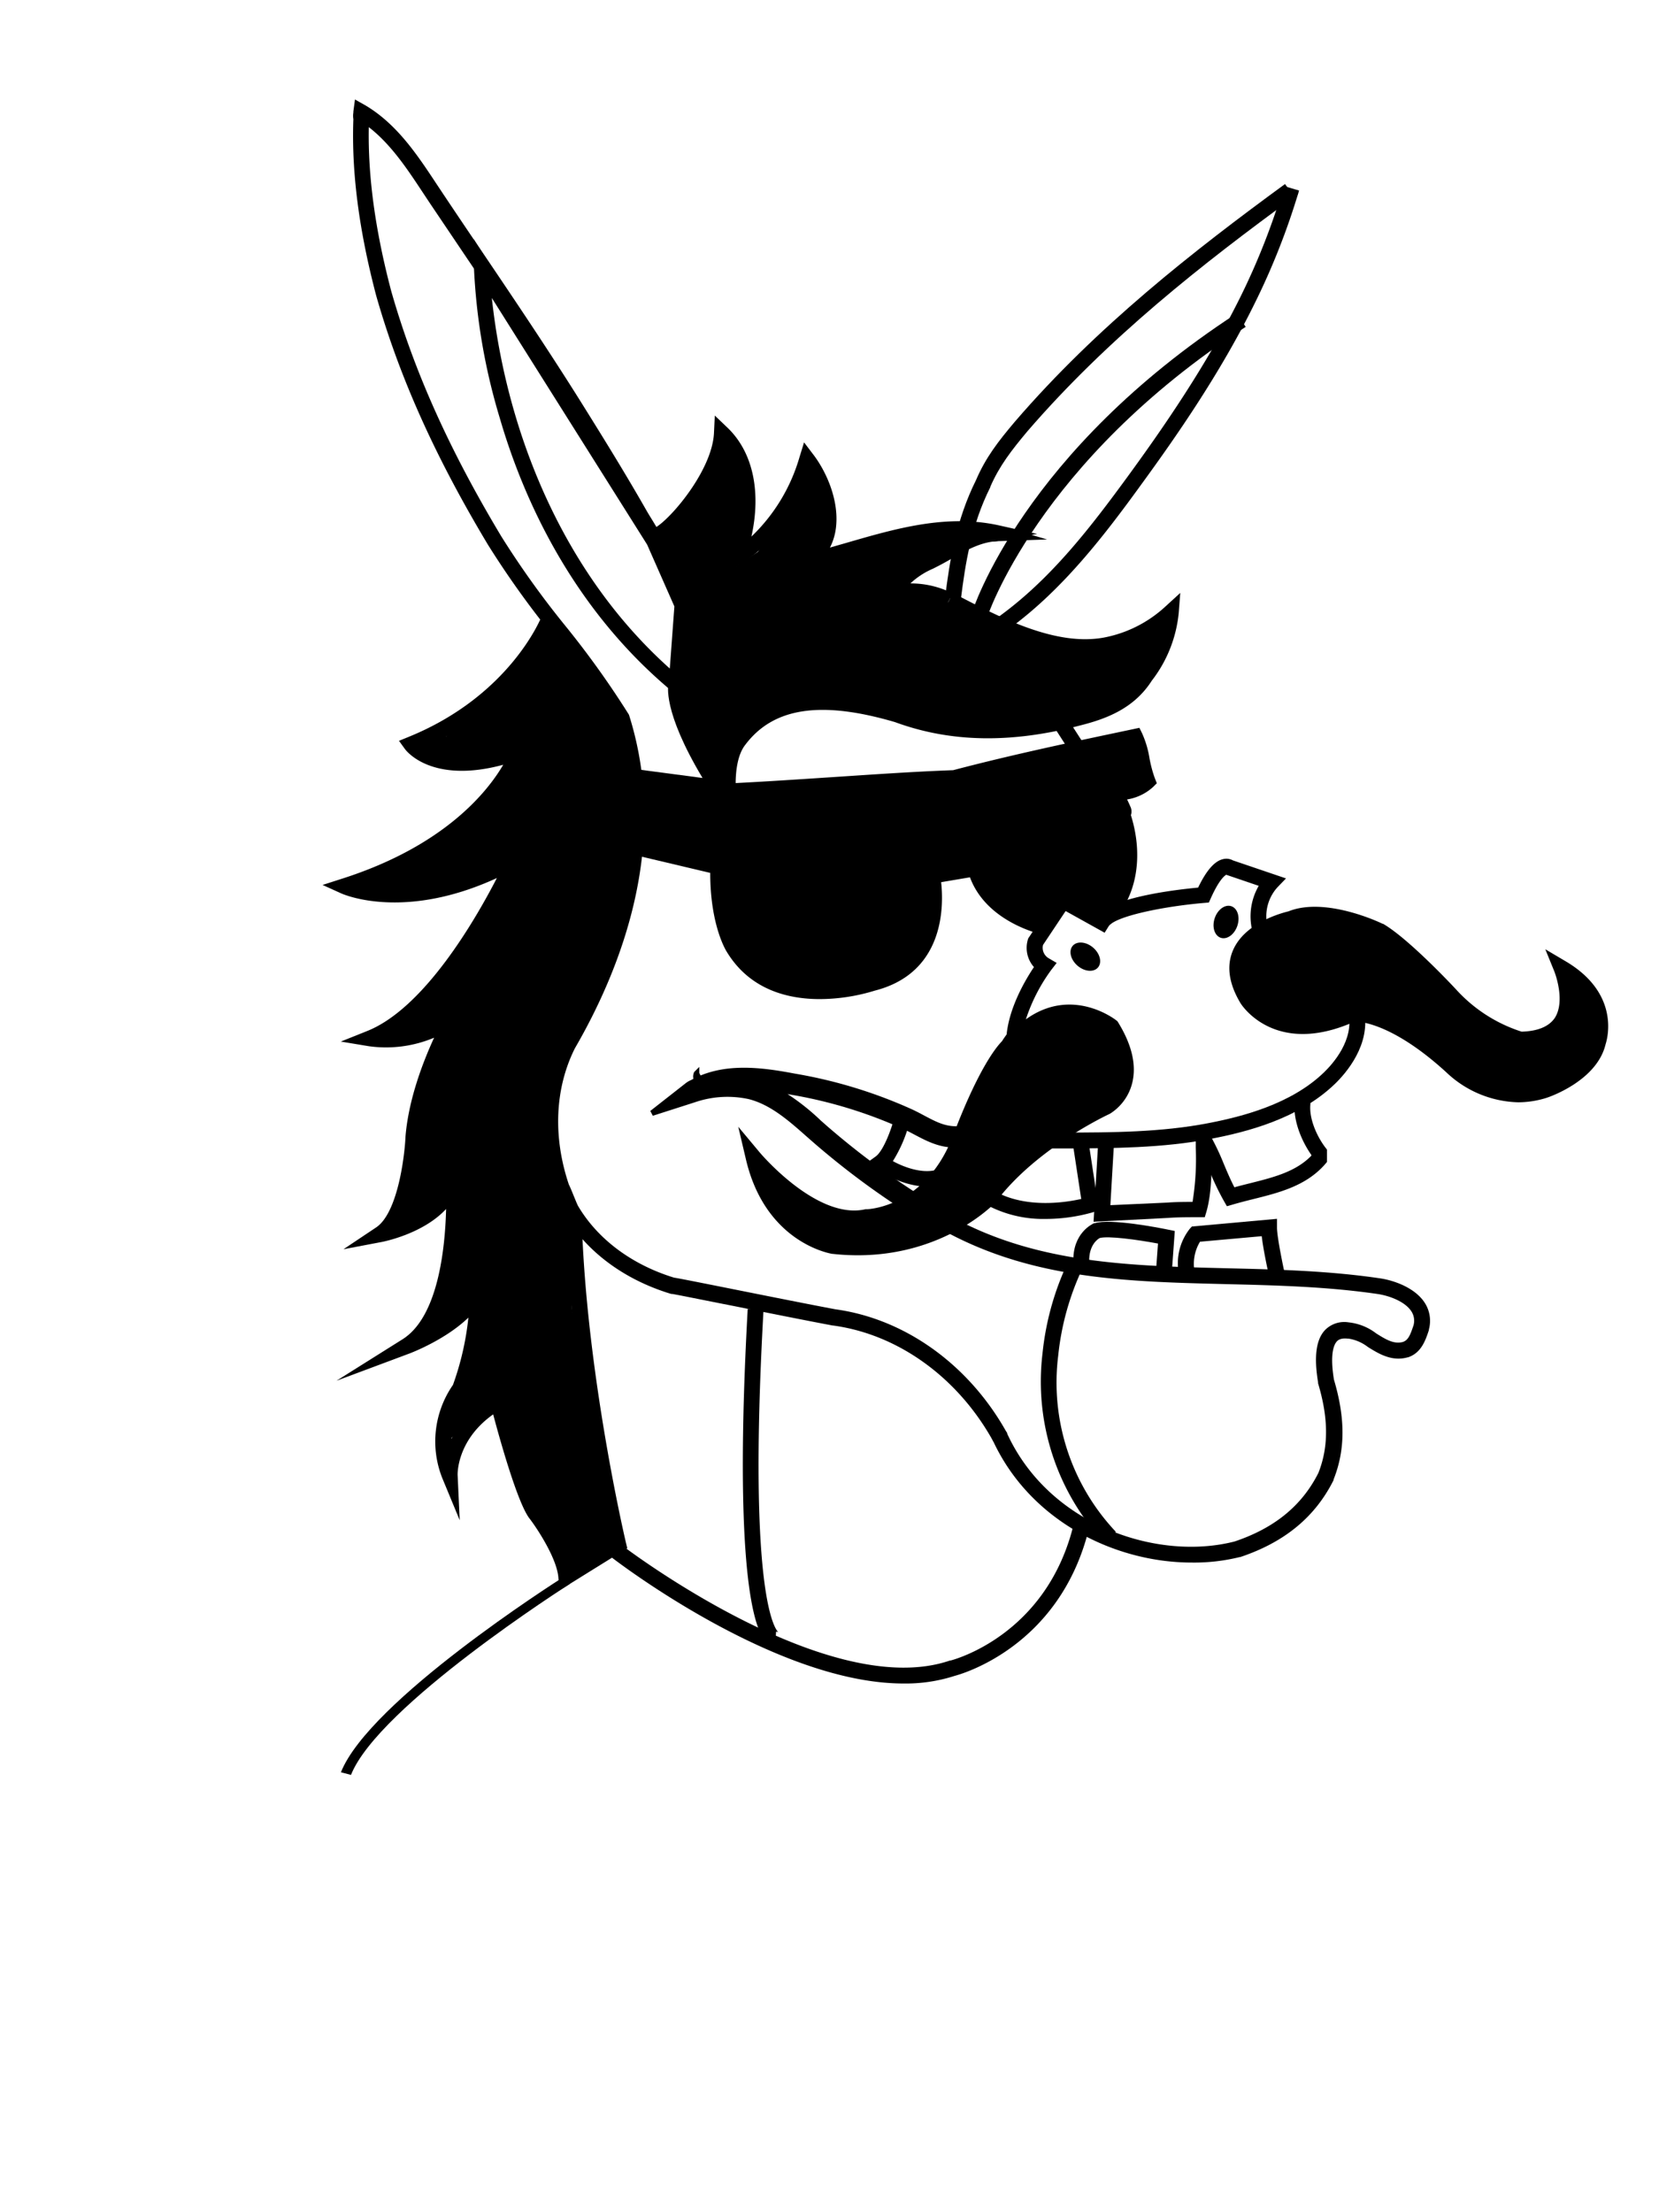 <svg width="300" height="400" xmlns="http://www.w3.org/2000/svg">
 <defs>
  <style>.cls-1{fill:#dd9d5e;}.cls-2{fill:#791020;}.cls-3{fill:#ddac5f;}.cls-4{fill:#dd9d5b;}.cls-5{fill:none;stroke:#000;stroke-miterlimit:10;stroke-width:5px;}</style>
 </defs>
 <title>600X600 logo1</title>
 <g>
  <title>background</title>
  <rect fill="none" id="canvas_background" height="402" width="302" y="-1" x="-1"/>
 </g>
 <g>
  <title>Layer 1</title>
  <path id="svg_32" d="m233.22,34.44" class="cls-5"/>
  <path id="svg_33" d="m231.52,36.88" class="cls-5"/>
  <path id="svg_34" d="m229.78,46.16l1.7,-10.69a11.59,11.59 0 0 1 0.33,-1.47l0.2,0.06l0.07,-0.2l2.7,1c-0.18,0.5 -0.37,1 -0.58,1.46l-4.42,9.84z"/>
  <path id="svg_35" d="m63.47,320.93l-1.82,-0.48c5.13,-12.94 38.78,-34.37 40.21,-35.28l1.18,1.23c-0.35,0.22 -34.62,22.04 -39.57,34.53z"/>
  <polygon id="svg_36" points="123.36,109.34 122.29,123.77 123.73,130.96 128.06,139.61 129.83,142.49 133.63,133.89 140.31,128.6 149.68,127.03 160.33,128.75 169.33,131.28 178.64,132.17 190.28,130.96 197.39,129.2 205.21,124.76 209.16,119.19 211.46,112.8 204.73,115.83 198.28,117.98 191.99,116.72 185.18,114.88 178.61,112.1 170.76,108.6 162.3,106.94 166.87,102.22 174.15,97.54 178.88,96.46 164.63,96.67 155.84,98.88 145.24,102.92 149.52,96.46 149.28,89.91 146.71,84.18 143.95,89.31 140.37,94.61 137.07,99.77 132.92,102.5 135.19,90.74 133.69,82.83 131.59,79.48 127.61,88.73 121.87,94.46 118.24,97.74 123.36,109.34 "/>
  <polyline id="svg_37" points="98.5,113.85 94.92,119.42 95.79,119.94 88.41,126.24 80.69,133.13 74.46,134.63 82.05,137.91 94.26,135.58 87.38,145.58 78,153.17 66.32,158.9 66.32,161.33 76.1,161.33 85.41,159.1 94.45,154.72 86.42,167.91 80.75,176.07 73.32,183.88 69.38,186.62 75.17,187.32 81.78,183.71 79.28,189.58 76.48,199.35 74.76,213.13 71.41,220.21 70.19,221.97 78.95,218.34 81.45,212.49 82.41,204.8 82.41,224.1 80.88,234.23 77.06,239.97 75.41,241.94 83.37,236.72 87.09,229.79 87.09,236.76 85.28,243.94 82.41,254.3 80.16,261.37 87.09,254.87 91.01,253.25 93.58,265.6 98.93,276.67 102.14,283.52 111.79,280.7 106.2,251.29 103.43,236.76 102.76,223.81 103.76,220.21 99.99,211.1 99.76,198.6 101.93,190.52 107.65,179.26 112.6,165.41 114.9,148.41 113.14,132.41 108.05,123.24 100.07,112.68 "/>
  <polygon id="svg_38" points="183.42,187.52 190.5,183.47 196.43,183.47 201.52,186.6 203.22,191.94 203.22,196.53 200.72,199.35 196.55,201.95 179.45,214.59 175.3,219.41 167.52,223.37 159.2,225.53 150.73,225.3 144.79,222.66 139.92,217.77 136.86,211.41 143.52,217.1 149.8,219.41 159.2,219.65 164.6,217.32 171.33,212.49 177.35,199.35 180.89,191.94 183.42,187.52 "/>
  <polygon id="svg_39" points="227.98,168.43 223.91,173.68 225.95,179.26 227.98,183.47 234.25,185.49 241.72,185.49 245.26,182.88 253.93,186.35 259.98,190.62 268.26,196.56 275.55,197.84 280.89,196.47 285.32,193.76 288.74,189.06 289.35,181.64 284.55,176.6 283.14,178.04 283.15,182.88 279.85,187.93 275.12,188.93 271.45,186.66 264.94,183.47 260.68,178.29 254.53,172.33 246.76,167.26 237.7,166.13 232.1,166.55 227.98,168.43 "/>
  <polygon id="svg_40" points="114.95,140.52 131.63,143.18 157.71,141.67 172.32,140.78 205.31,133.31 207.6,141.34 201.55,143.75 204.13,152.29 203.22,160.59 199.77,166.13 192.83,162.7 189.01,166.86 180.89,163.76 177.02,156.7 167.61,157.68 168.89,162.56 165.43,173.21 159.16,177.33 152.62,178.93 142.56,178.6 136.28,175.55 132.22,170.57 130.91,163.42 130.91,158.11 129.83,155.53 121.54,154.74 115.27,153.26 114.95,140.52 "/>
  <ellipse id="svg_41" transform="rotate(-49.34 -195.78,324.15) " ry="3.01" rx="2.16" cy="523.05" cx="174.34"/>
  <ellipse id="svg_42" transform="rotate(-71.56 -86.12,481.02) " ry="2.16" rx="3.01" cy="673.62" cx="309.42"/>
  <path id="svg_43" d="m189.85,207.65l0,-2.87l2.61,0c8.6,0 17.5,-0.05 26,-1.69c6.12,-1.18 14.95,-3.41 20.93,-9.16c1.68,-1.62 5.48,-5.9 4.46,-10.74l2.8,-0.59c1.32,6.24 -3.25,11.45 -5.27,13.4c-6.53,6.28 -15.9,8.67 -22.38,9.91c-8.79,1.69 -17.82,1.72 -26.56,1.75l-2.59,-0.01z"/>
  <path stroke="null" style="vector-effect: non-scaling-stroke;" id="svg_44" d="m164.57,218.98a144,144 0 0 1 -16.24,-12c-0.72,-0.61 -1.43,-1.24 -2.15,-1.87c-3.24,-2.87 -6.59,-5.83 -10.67,-6.86a18.61,18.61 0 0 0 -10,0.58l-7.61,2.44l6.29,-4.93a3.76,3.76 0 0 1 1,-0.6c5.67,-3.17 12.46,-2.26 18.42,-1.13a85.7,85.7 0 0 1 21.23,6.49c0.76,0.36 1.44,0.72 2.11,1.08c2.27,1.2 4.06,2.15 6.7,1.93l0.24,2.86c-3.48,0.29 -5.81,-0.95 -8.28,-2.25c-0.64,-0.34 -1.3,-0.69 -2,-1a83,83 0 0 0 -20.57,-6.29c-1,-0.19 -2,-0.38 -3.1,-0.53a40.62,40.62 0 0 1 8.14,6.07c0.7,0.62 1.4,1.24 2.1,1.83a141.13,141.13 0 0 0 15.92,11.76l-1.53,2.42zm-38.62,-24.86a1.42,1.42 0 0 0 1,1.92l-1,-1.92z"/>
  <path id="svg_45" d="m215.46,282.53c-13.76,0 -29.4,-7.46 -36.11,-22.49l2.62,-1.17c7.54,16.9 27.29,23.45 41.29,19.85c7.21,-2.42 12.17,-6.47 15.15,-12.4c1.86,-4.7 1.84,-9.85 -0.06,-16.2l0,-0.18c-0.77,-4.65 -0.36,-7.75 1.27,-9.46a4.87,4.87 0 0 1 4.24,-1.38a9.86,9.86 0 0 1 5,2c1.71,1.07 3.19,2 4.84,1.54c1,-0.34 1.36,-1.38 1.91,-3a3.11,3.11 0 0 0 -0.4,-2.55c-1.15,-1.75 -3.9,-2.76 -5.91,-3.09c-9.16,-1.36 -18.47,-1.59 -27.48,-1.81c-17.87,-0.44 -34.74,-0.85 -50.66,-9.4l1.36,-2.53c15.31,8.22 31.86,8.63 49.37,9.06c9.1,0.22 18.5,0.45 27.86,1.85c2.73,0.45 6.21,1.83 7.86,4.35a6,6 0 0 1 0.78,4.87l0,0.11c-0.61,1.84 -1.37,4.12 -3.77,4.92l-0.06,0c-2.88,0.82 -5.26,-0.66 -7.18,-1.85a7.66,7.66 0 0 0 -3.54,-1.53l-0.16,0c-1.31,-0.14 -1.77,0.33 -1.92,0.49c-0.53,0.56 -1.31,2.21 -0.54,6.93c2.08,7 2.06,12.73 -0.07,18.06l0,0.11c-3.34,6.68 -8.87,11.23 -16.88,13.91l-0.09,0a34.21,34.21 0 0 1 -8.72,0.99z"/>
  <path id="svg_46" d="m179.64,260.67c-6.35,-11.55 -17.19,-19.4 -29,-21l-0.07,0c-4.6,-0.86 -11.64,-2.27 -17.86,-3.52c-5.14,-1 -10.44,-2.09 -11.19,-2.19l-0.14,0l-0.21,-0.06c-8.46,-2.6 -15.26,-7.72 -19.17,-14.41l0,-0.08c-0.31,-0.63 -0.62,-1.38 -0.91,-2.12s-0.55,-1.38 -0.81,-1.9l-0.08,-0.19c-3.15,-9.46 -2.72,-19 1.22,-26.9l0,-0.08c8.21,-14.15 16.55,-35.63 9.67,-57.75a163.54,163.54 0 0 0 -11.28,-15.77a164.36,164.36 0 0 1 -11.57,-16.2c-9.56,-15.94 -16,-30.26 -20.22,-45.07c-3.12,-11.87 -4.47,-22.3 -4.12,-31.88a3.71,3.71 0 0 1 0,-1.21l0,-0.18l0.29,-2.17l1.97,1.11c5.7,3.43 9.32,8.93 12.83,14.24l1.27,1.91q3.2,4.79 6.43,9.55c6.35,9.4 12.91,19.12 19,28.91c3.12,5 7.21,11.58 11.11,18.41c0.38,0.67 0.64,1.09 0.9,1.51s0.56,0.91 1,1.65c2.95,-1.87 10.1,-10.4 10.41,-17l0.15,-3.14l2.27,2.17c4.62,4.41 6.15,11.59 4.35,19.71a32.24,32.24 0 0 0 8.7,-14.38l0.82,-2.65l1.68,2.21c2.4,3.14 4.88,8.65 4,13.81a10.55,10.55 0 0 1 -1,3l3.07,-0.88c8.76,-2.54 17.82,-5.16 27.15,-3.21l0.46,0.1l6.78,1.52l-1,0.18l2.81,0.82l-8.85,0.31a5.61,5.61 0 0 1 -1,0.08c-2.59,0.34 -5,1.68 -7.43,3.09c-0.7,0.4 -1.39,0.79 -2.09,1.16l-1.23,0.63a14.09,14.09 0 0 0 -4.12,2.68a16.89,16.89 0 0 1 7.68,1.82l-1.39,2.51c-2.58,-1.43 -5.82,-1.51 -8.66,-1.48l-1.88,0l0.48,-1.82c0.9,-3.43 4.06,-5 6.6,-6.29l1.17,-0.6c0.67,-0.36 1.34,-0.74 2,-1.12c0.84,-0.48 1.68,-1 2.54,-1.41c-6.5,0.06 -13,1.94 -19.3,3.77c-2.55,0.74 -5.19,1.5 -7.78,2.13l-8.15,2l7,-4.58a7.08,7.08 0 0 0 3.2,-4.92a15.08,15.08 0 0 0 -1.92,-9.19c-2.08,5.35 -5.77,11.63 -12.25,15.64l-3.33,2.15l1.34,-3.83c1,-2.91 3.67,-12.08 -0.54,-18.62c-2.16,7.86 -10,16.5 -13.22,16.85l-1,0.1l-0.46,-0.85c-0.75,-1.39 -1.12,-2 -1.51,-2.61c-0.27,-0.44 -0.55,-0.89 -1,-1.6c-3.87,-6.78 -7.94,-13.34 -11,-18.3c-6.11,-9.75 -12.66,-19.45 -19,-28.83q-3.22,-4.78 -6.44,-9.56l-1.28,-1.93c-2.86,-4.33 -5.8,-8.8 -9.84,-11.93c-0.17,8.92 1.16,18.66 4.06,29.66c4.15,14.53 10.48,28.64 19.91,44.35a162.23,162.23 0 0 0 11.37,15.91a164.32,164.32 0 0 1 11.62,16.19l0.09,0.15l0.05,0.16c7.27,23.15 -1.34,45.49 -9.85,60.17c-3.57,7.17 -4,15.89 -1.08,24.58c0.3,0.61 0.58,1.32 0.86,2s0.54,1.34 0.79,1.86c3.53,6 9.7,10.64 17.39,13c0.71,0.1 2.9,0.53 11.37,2.22c6.2,1.24 13.22,2.64 17.8,3.5c12.69,1.74 24.3,10.14 31.08,22.46l-2.51,1.47z"/>
  <path id="svg_47" d="m173.75,108.4l-2.85,-0.35c0.84,-6.76 2,-14 5.58,-21.21c1.76,-4.1 4,-7 7.08,-10.64c14.82,-17.2 32.22,-30.79 48.81,-42.92l1.69,2.31c-16.45,12 -33.7,25.49 -48.32,42.45c-2.87,3.44 -5,6.18 -6.65,9.95l0,0.08c-3.45,6.87 -4.53,13.81 -5.34,20.33z"/>
  <path id="svg_48" d="m182.27,113.84l-1.68,-2.32c9.45,-6.84 16.55,-16.06 23.59,-25.71c6.17,-8.47 14,-19.77 20.11,-32.09a125.28,125.28 0 0 0 7.87,-20.08l2.75,0.81a128.18,128.18 0 0 1 -8.09,20.54c-6.17,12.52 -14.13,23.95 -20.37,32.51c-6.84,9.45 -14.39,19.26 -24.18,26.34z"/>
  <path id="svg_49" d="m181.45,112.8" class="cls-5"/>
  <path id="svg_50" d="m221.86,218.1l-0.57,-1a47.56,47.56 0 0 1 -2.63,-5.53a42.56,42.56 0 0 0 -2.21,-4.7l2.46,-1.47a44.16,44.16 0 0 1 2.39,5.05c0.62,1.47 1.27,3 1.92,4.23c0.93,-0.26 1.87,-0.49 2.78,-0.72c4.27,-1.07 8.31,-2.08 11.14,-5l0,-0.12c-1.71,-2.43 -3.41,-6.28 -3,-9.73l2.84,0.38c-0.35,2.61 1.1,5.91 2.69,8l0.29,0.38l0,2.23l-0.35,0.41c-3.43,3.92 -8.27,5.13 -13,6.31c-1.25,0.31 -2.54,0.64 -3.76,1l-0.99,0.28z"/>
  <path id="svg_51" d="m197.75,220.91l0.82,-14.08l2.86,0.17l-0.64,10.91l10.4,-0.47c1.2,-0.1 2.93,-0.12 4.46,-0.12a48.13,48.13 0 0 0 0.58,-9.8c0,-0.69 0,-1.35 0,-2l2.87,0c0,0.6 0,1.25 0,1.92c0,3.6 0.08,8.09 -0.94,11.65l-0.3,1l-1.08,0c-1.67,0 -4,0 -5.4,0.12l-13.63,0.7z"/>
  <path id="svg_52" d="m189.06,220.4a21.7,21.7 0 0 1 -10.28,-2.35l1.36,-2.52c5.61,3 12.63,1.88 15.38,1.26l-1.41,-9.27l2.83,-0.43l1.79,11.76l-1.18,0.37a31.19,31.19 0 0 1 -8.49,1.18z"/>
  <path id="svg_53" d="m167.7,214.55c-4.61,0 -9.08,-3 -9.3,-3.12l-1.69,-1.14l1.65,-1.19c1.37,-1 2.77,-4.76 3.33,-6.88l2.77,0.73a24.89,24.89 0 0 1 -3,7c1.83,1 5.07,2.29 7.79,1.61l0.69,2.78a9.34,9.34 0 0 1 -2.24,0.21z"/>
  <path id="svg_54" d="m229.71,231.75c-0.14,-0.63 -1.21,-5.3 -1.55,-8.23l-11.16,1a7.74,7.74 0 0 0 -1,5.32l-2.84,0.39a10.05,10.05 0 0 1 2,-8.06l0.37,-0.4l15.39,-1.39l0,1.6c0,1.67 1.13,7.15 1.58,9.12l-2.79,0.65z"/>
  <path id="svg_55" d="m211.91,229.89l-2.86,-0.21l0.35,-4.83c-3.85,-0.72 -9,-1.41 -10.53,-1c-0.31,0.16 -2,1.23 -1.91,4.3l-2.86,0.12c-0.22,-5.38 3.55,-7 3.72,-7.09l0.12,0c2.87,-0.9 11.56,0.8 13.27,1.15l1.23,0.25l-0.53,7.31z"/>
  <path id="svg_56" d="m101.16,287.56l-0.19,-2.34c-0.28,-3.49 -3.92,-9 -5.3,-10.76c-2.14,-2.95 -5.25,-14.06 -6.49,-18.72c-6.64,4.7 -6.43,10.88 -6.43,10.94l0.38,8.2l-3.14,-7.59a17.94,17.94 0 0 1 1.92,-16.88a51.38,51.38 0 0 0 2.79,-12.17c-4.13,4 -10.32,6.37 -10.68,6.5l-13.17,4.92l11.91,-7.48c6.43,-4 7.73,-16.3 7.91,-23.58c-4.12,4.46 -11.17,5.87 -11.56,5.95l-7,1.33l5.9,-3.94c3.89,-2.59 5.16,-12.77 5.32,-16.48c0.55,-6.6 3.07,-13.26 5.17,-17.83a22.39,22.39 0 0 1 -11.8,1.54l-5.07,-0.84l4.77,-1.91c10.37,-4.14 19.63,-20.24 23.45,-27.66c-16.79,7.73 -27.63,3 -28.12,2.79l-3.4,-1.54l3.55,-1.14c18.56,-5.93 26.31,-15.78 29.12,-20.59c-13,3.52 -17.58,-2.57 -17.78,-2.85l-1.07,-1.48l1.69,-0.69c18.38,-7.45 24,-21.57 24.06,-21.71l2.68,1c-0.23,0.6 -5.64,14.31 -23.52,22.42c2.21,1.33 7.09,2.82 16.2,-0.43l2.75,-1l-0.9,2.77c-0.21,0.64 -5.07,14.86 -27.78,23.63c4.94,0.67 13.76,0.46 25,-5.7l3.74,-2l-1.74,3.89c-0.44,1 -9.71,21.46 -22,30.2c3.06,-0.37 6.79,-1.53 9.26,-4.72l2.36,1.61c-0.07,0.12 -6.91,11.63 -7.81,22.41c0,1.12 -0.5,9.24 -3.31,14.7c3.17,-1.33 7,-3.73 7.71,-7.7l2,-11.7l0.81,11.85c0.06,0.82 1,16.33 -4.07,26c2.65,-1.74 5.17,-4 5.89,-6.45l3.43,-11.7l-0.44,12.18c0,0.48 -0.64,11.85 -3.61,18.88l-0.07,0.17l-0.11,0.15a15.58,15.58 0 0 0 -2.76,8.16a19.08,19.08 0 0 1 7.8,-7.93l1.64,-0.94l0.47,1.83c1.17,4.58 4.62,17 6.51,19.63c0.17,0.23 4.08,5.39 5.43,10l6.7,-4.16c-1.25,-5.55 -7.16,-33 -7.84,-58.36l2.87,-0.08c0.75,27.91 7.92,58.48 8,58.78l0.24,1l-12.27,7.62z"/>
  <path id="svg_57" d="m123.51,126.66l-2.14,-1.79c-18.16,-15.19 -26.9,-35.19 -31,-49.3a111.2,111.2 0 0 1 -4.67,-27.28l-0.06,-5.08l34,53.95l5.18,11.94l-1.31,17.56zm-34.57,-72.78a119.84,119.84 0 0 0 4.18,21c3.86,13.13 11.82,31.52 28,46l0.83,-11.23l-4.93,-11.18l-28.08,-44.59z"/>
  <path id="svg_58" d="m274.53,199.31a19.53,19.53 0 0 1 -13,-5.43c-9.56,-8.73 -15.45,-9.17 -16.54,-9.18c-14.59,6.55 -20.6,-3.2 -20.66,-3.3c-2.13,-3.54 -2.58,-6.78 -1.35,-9.61c2.18,-5 8.91,-6.74 10,-7c6.67,-2.69 16.56,2 17,2.23l0.09,0c4.63,2.65 12.89,11.51 13.24,11.89a27.16,27.16 0 0 0 11.85,7.63c2.94,-0.09 4.94,-0.93 6,-2.49c2,-3.13 -0.07,-8.36 -0.09,-8.41l-1.63,-4l3.69,2.18c9.79,5.79 7.58,13.86 7.21,15c-1.58,6.65 -10.29,9.56 -10.66,9.68a17.13,17.13 0 0 1 -5.15,0.81zm-29.52,-17.47c1.83,0 8.43,0.73 18.51,10l0.06,0.06c0.26,0.27 6.6,6.6 15.18,3.94c0.05,0 7.58,-2.54 8.75,-7.66l0.06,-0.2c0.08,-0.22 1.74,-4.87 -2.84,-9.29a10.26,10.26 0 0 1 -1.21,7c-1.6,2.44 -4.46,3.72 -8.51,3.8l-0.18,0l-0.18,0a29.43,29.43 0 0 1 -13.43,-8.45c-0.08,-0.09 -8.25,-8.86 -12.52,-11.32c-0.68,-0.32 -9.41,-4.31 -14.7,-2.09l-0.26,0.08c-0.11,0 -6.38,1.41 -8.1,5.37c-0.84,1.93 -0.44,4.28 1.18,7c0.19,0.32 4.9,7.71 17.26,2l0.2,-0.09l0.22,0a4.26,4.26 0 0 1 0.51,-0.15z"/>
  <path id="svg_59" d="m199.67,278.92a42.7,42.7 0 0 1 -11.15,-34.21a50.49,50.49 0 0 1 4.76,-16.84l2.53,1.34l-1.27,-0.67l1.27,0.67a48.54,48.54 0 0 0 -4.45,15.89a39.3,39.3 0 0 0 10.42,31.87l-2.11,1.95z"/>
  <path id="svg_60" d="m178.39,111.93l-2.74,-0.85c0.37,-1.19 9.5,-29.36 48,-54.43l1.61,2.45c-37.68,24.46 -46.78,52.55 -46.87,52.83z"/>
  <path id="svg_61" d="m200.8,167.1l-2.05,-2c5.55,-5.69 4.77,-14.51 1.53,-20.72l-0.77,-1.49l1.57,-0.53l0.15,0c0.61,-0.2 1.21,-0.34 1.8,-0.47a9.09,9.09 0 0 0 2.88,-1a31.15,31.15 0 0 1 -0.81,-3.26a24,24 0 0 0 -0.66,-2.65c-10.33,2.18 -21,4.44 -31.45,7.19l-0.15,0l-0.16,0c-7.47,0.31 -14.92,0.8 -22.14,1.28c-6.11,0.4 -12.43,0.82 -18.85,1.13l-1.42,0.07l-0.08,-1.42c-0.14,-2.58 0,-7.34 2.32,-10.26c8.57,-11.43 24.84,-6.64 30.19,-5.07l0.09,0c9.62,3.55 19.73,3.71 31.82,0.53c4.27,-1.07 8.58,-2.64 11.27,-6.89l0.08,-0.11a21.78,21.78 0 0 0 3.67,-7.2a25,25 0 0 1 -9.49,3.91c-9.65,1.77 -20.07,-3.63 -28.44,-8l-0.7,-0.36l1.32,-2.55l0.7,0.36c8,4.14 17.91,9.29 26.6,7.69a22.57,22.57 0 0 0 11.13,-5.62l2.68,-2.45l-0.28,3.62a23.77,23.77 0 0 1 -4.88,12.26c-3.24,5.08 -8.36,6.93 -12.94,8.08c-12.48,3.28 -23.43,3.09 -33.48,-0.6c-13.43,-3.94 -22,-2.64 -27.07,4.09c-1.44,1.81 -1.74,4.86 -1.75,6.93c5.89,-0.3 11.7,-0.69 17.33,-1.06c7.18,-0.47 14.6,-1 22,-1.27c10.88,-2.86 21.92,-5.18 32.6,-7.43l1.08,-0.23l0.49,1a17.76,17.76 0 0 1 1.31,4.35a22.49,22.49 0 0 0 1,3.79l0.35,0.88l-0.67,0.67a9.06,9.06 0 0 1 -4.71,2.26c0.18,0.36 0.38,0.78 0.58,1.26a2,2 0 0 1 0.11,1.58c2.08,6.58 1.6,14.3 -3.7,19.71z"/>
  <path id="svg_62" d="m140.16,297.89c-5.29,-0.33 -7.09,-22.65 -4.95,-61.22l2.86,0.16c-3,53.46 2.47,58.15 2.71,58.32a0.9,0.9 0 0 0 -0.44,-0.12l-0.18,2.86z"/>
  <path id="svg_63" d="m163.37,304.4c-22.88,0 -51.37,-21.73 -52.74,-22.78l1.75,-2.27c0.37,0.29 37.32,28.47 59.42,20.89l0.11,0c0.69,-0.18 17,-4.55 22.06,-23.9l2.77,0.73c-5.4,20.64 -22.7,25.58 -24.07,25.94a28.8,28.8 0 0 1 -9.3,1.39z"/>
  <path id="svg_64" d="m155.11,226.97a41.74,41.74 0 0 1 -4.53,-0.25l-0.07,0c-0.49,-0.08 -12.09,-2.07 -15.62,-17.08l-1.39,-5.91l3.89,4.66c0.1,0.12 10.38,12.31 19.14,10.25l0.28,0c0.41,0 10.28,-0.54 15.22,-12.52q0.16,-0.38 0.31,-0.78c4.63,-12.23 7.91,-16.13 8.86,-17.08c0.16,-0.27 0.41,-0.64 0.83,-1.22c0.52,-5.08 3.48,-10 4.94,-12.18a5.23,5.23 0 0 1 -1.09,-5l0.06,-0.19l5.8,-8.7l7.22,4c3.59,-2.88 13.47,-4.08 17.7,-4.48c1.51,-3.14 3,-4.83 4.56,-5.16a2.45,2.45 0 0 1 1.73,0.24l9.6,3.26l-1.57,1.63a7.81,7.81 0 0 0 -1.65,7.5l-2.71,0.94a11,11 0 0 1 1,-8.73l-5.88,-2c-0.31,0.17 -1.31,0.94 -2.79,4.25l-0.35,0.77l-0.84,0.07c-7.43,0.63 -16.15,2.43 -17.29,4.24l-0.72,1.15l-7.05,-3.92l-4.09,6.13a2.19,2.19 0 0 0 1.07,2.43l1.4,0.82l-1,1.29a31.77,31.77 0 0 0 -4.57,8.91c8.44,-6.08 16.28,0.12 16.37,0.2l0.19,0.15l0.13,0.21c2.52,4.1 3.36,7.82 2.51,11.07a9.14,9.14 0 0 1 -4,5.44l-0.1,0.05c-0.13,0.06 -13.19,6.11 -20.5,15.86l-0.11,0.13c-0.4,0.44 -9.25,9.55 -24.89,9.55zm-4.17,-3.09c16.4,1.77 26.15,-7.57 26.94,-8.36c7.56,-10 20.29,-16.09 21.47,-16.64a6.26,6.26 0 0 0 2.59,-3.7c0.61,-2.4 -0.09,-5.28 -2.06,-8.57c-1.27,-0.92 -8.69,-5.68 -16,3.23l-0.07,-0.06l-0.48,0.4s-3.31,3 -8.27,16.13q-0.17,0.44 -0.34,0.86c-5.4,13.07 -16.16,14.2 -17.63,14.29c-6.38,1.42 -13,-2.88 -17.21,-6.57c3.95,7.56 10.46,8.88 11.05,8.98l0.01,0.01z"/>
  <path id="svg_65" d="m148.23,180.65c-5.75,0 -12.63,-1.68 -16.8,-8.54c-0.11,-0.17 -3,-4.73 -3,-14.28l-13.82,-3.27l0.66,-2.79l16,3.79l0,1.15c-0.15,9.38 2.58,13.83 2.6,13.88c6.95,11.44 23.25,5.85 23.42,5.79l0.13,0c12.74,-3.28 9.84,-17.15 9.74,-17.74l-0.32,-1.47l10.6,-1.79l0.33,1.27c2,7.51 11.47,9.57 11.57,9.59l-0.58,2.81c-0.44,-0.09 -10.33,-2.22 -13.36,-10.42l-5.21,0.88c0.47,4.26 0.66,16.38 -12,19.61a34.13,34.13 0 0 1 -9.96,1.53z"/>
  <path id="svg_66" d="m132.71,144.31l-17.94,-2.37l0.39,-2.84l11.88,1.57c-7.26,-12.14 -6.26,-16.77 -6.11,-17.29l2.76,0.79l0,0s-0.84,4.69 7.38,17.55l1.64,2.59z"/>
  <rect id="svg_67" transform="rotate(-32.81 -201.49,198.51) " height="5.49" width="2.87" y="354.93" x="164.39"/>
 </g>
</svg>